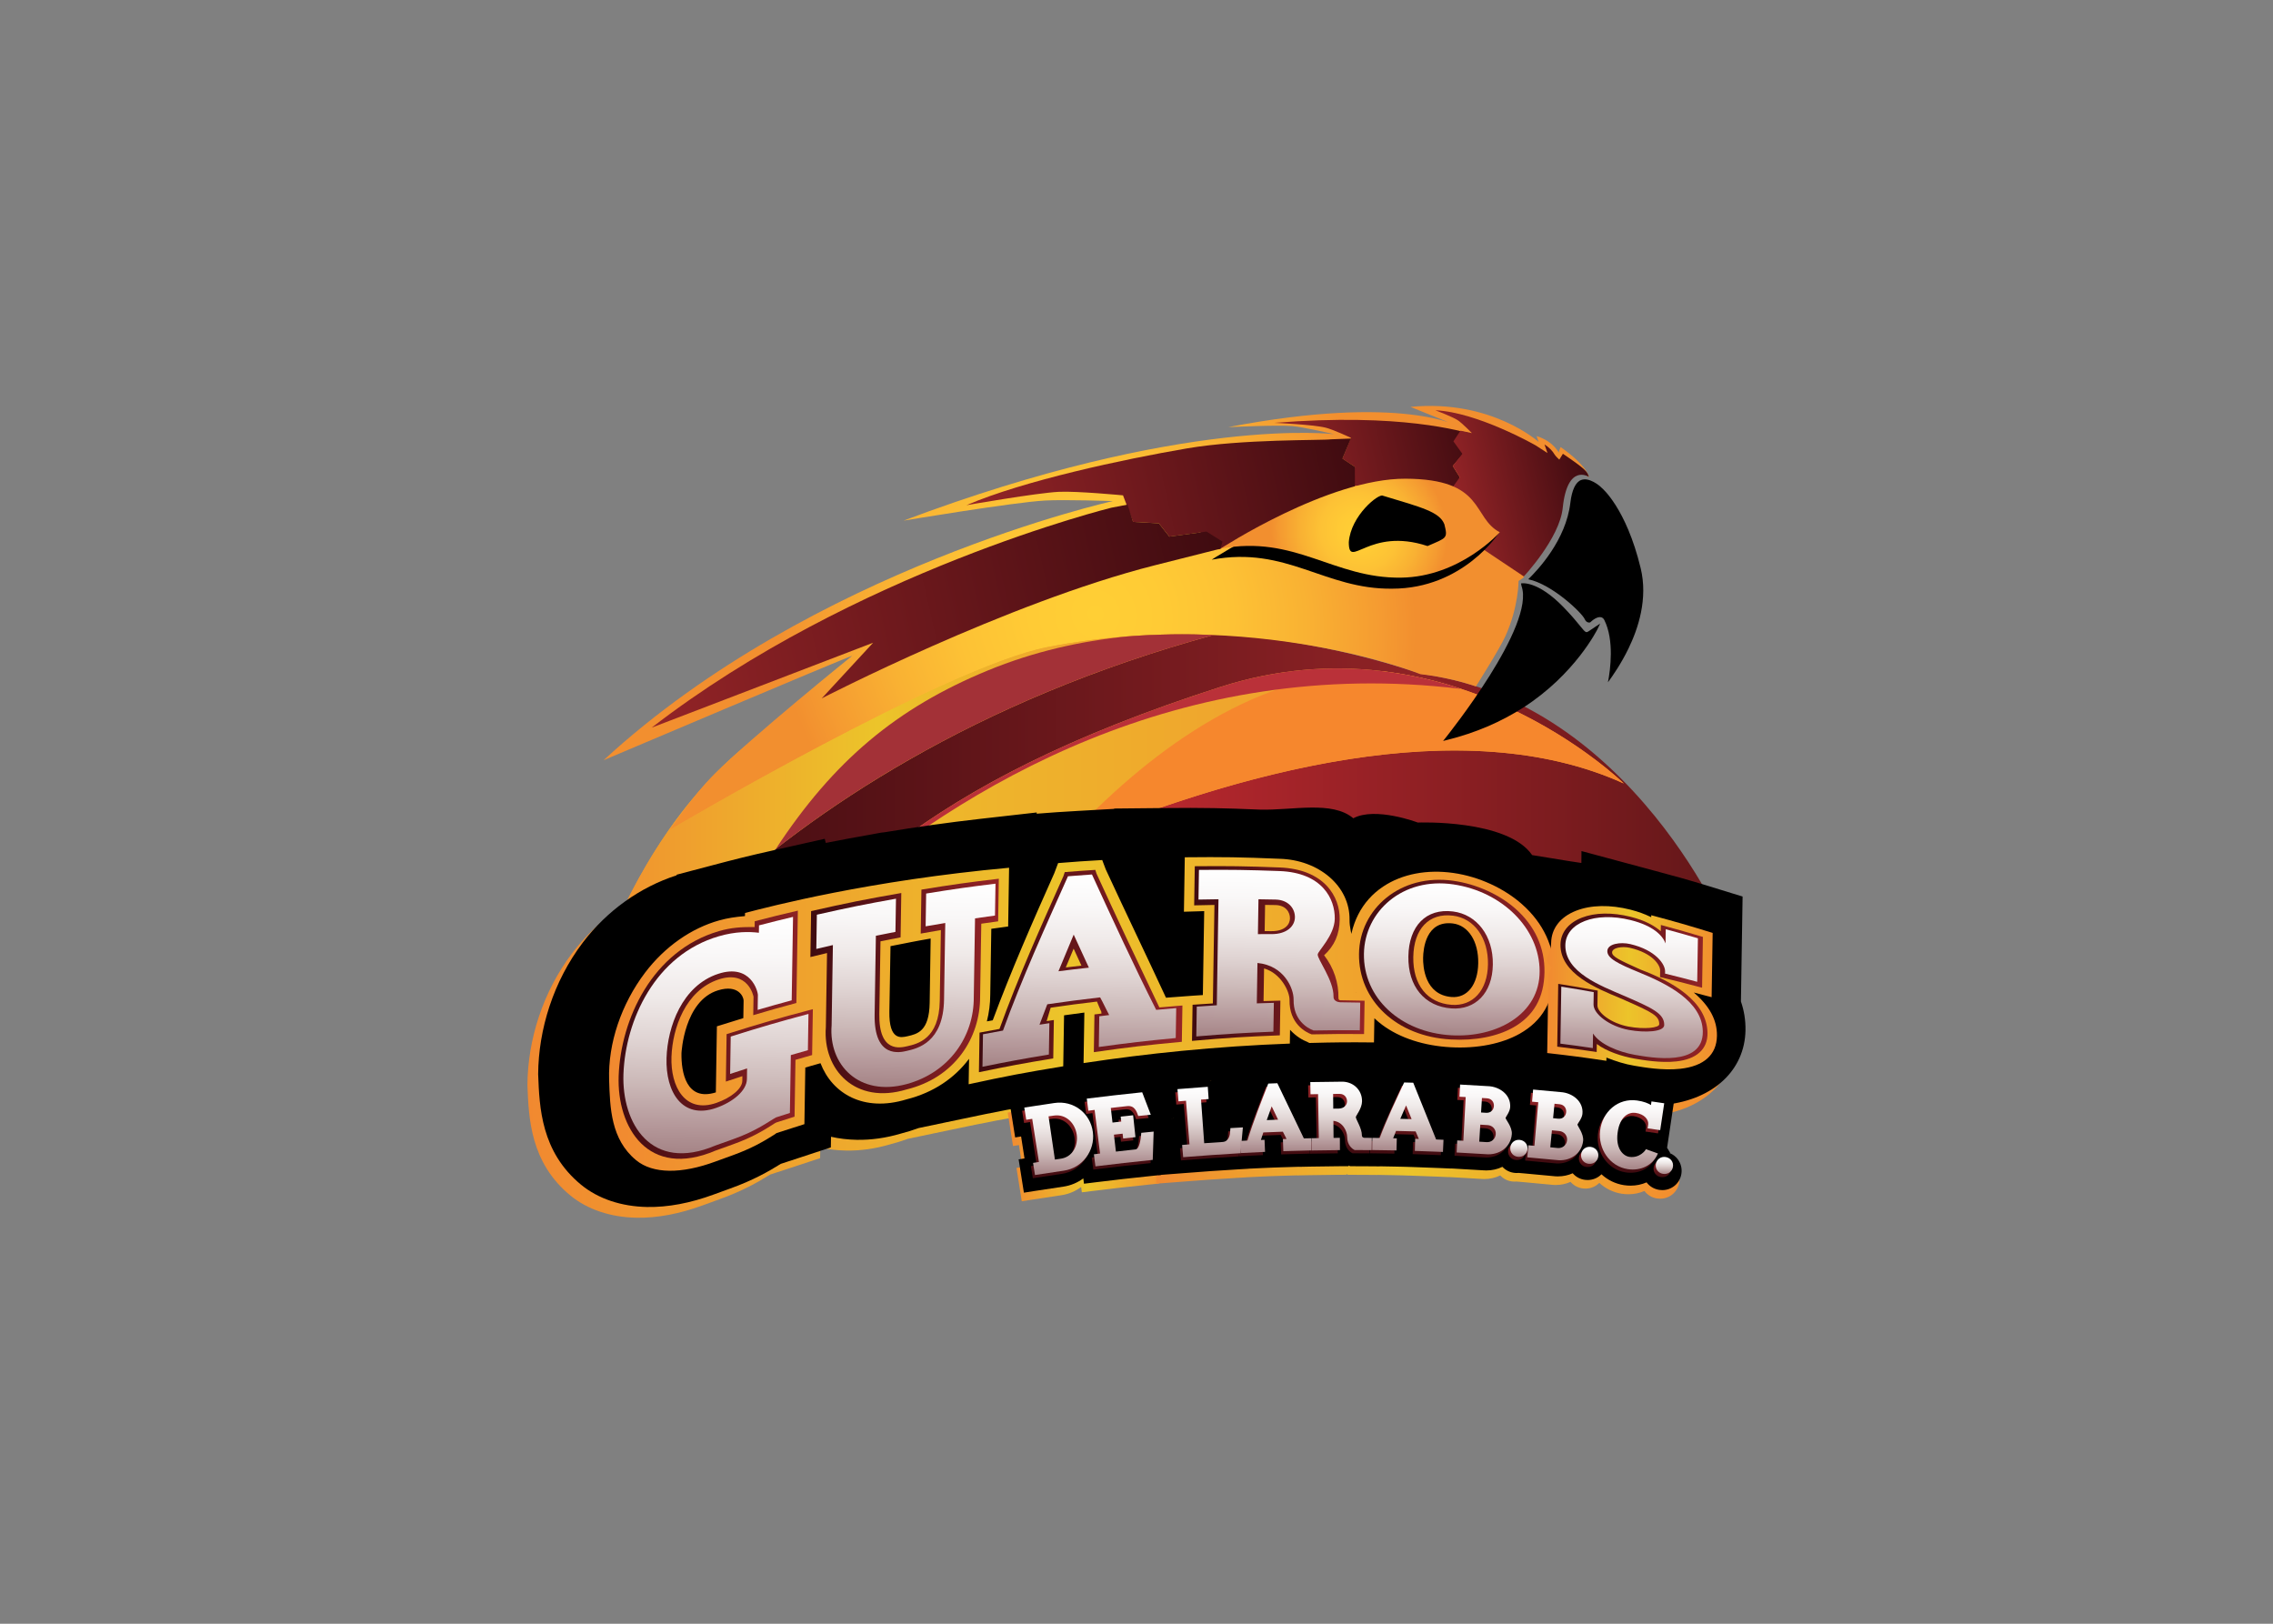 <svg clip-rule="evenodd" fill-rule="evenodd" stroke-linejoin="round" stroke-miterlimit="2" viewBox="0 0 560 400" xmlns="http://www.w3.org/2000/svg" xmlns:xlink="http://www.w3.org/1999/xlink"><rect x="0" y="0" width="560" height="400" fill="#808080" stroke="none"/><linearGradient id="a"><stop offset="0" stop-color="#f18930"/><stop offset=".48" stop-color="#ecc42a"/><stop offset=".98" stop-color="#f28f2f"/><stop offset="1" stop-color="#f28f2f"/></linearGradient><linearGradient id="b" gradientUnits="userSpaceOnUse" x1="8.769" x2="153.74" xlink:href="#a" y1="98.523" y2="98.523"/><linearGradient id="c" gradientUnits="userSpaceOnUse" x1="86.902" x2="263.498" y1="99.014" y2="99.014"><stop offset="0" stop-color="#da2e36"/><stop offset="1" stop-color="#631719"/></linearGradient><linearGradient id="d"><stop offset="0" stop-color="#3f0b10"/><stop offset="1" stop-color="#942427"/></linearGradient><linearGradient id="e" gradientUnits="userSpaceOnUse" x1="27.609" x2="205.586" xlink:href="#d" y1="101.031" y2="101.031"/><linearGradient id="f" gradientUnits="userSpaceOnUse" x1="42.994" x2="241.603" y1="97.158" y2="97.158"><stop offset="0" stop-color="#ecc42a"/><stop offset=".98" stop-color="#f28f2f"/><stop offset="1" stop-color="#f28f2f"/></linearGradient><linearGradient id="g" gradientUnits="userSpaceOnUse" x1="0" x2="266.059" xlink:href="#a" y1="134.873" y2="134.873"/><linearGradient id="h"><stop offset="0" stop-color="#ffcf35"/><stop offset=".17" stop-color="#ffcb35"/><stop offset=".36" stop-color="#fdc235"/><stop offset=".55" stop-color="#f9b233"/><stop offset=".74" stop-color="#f59c31"/><stop offset=".84" stop-color="#f28f2f"/><stop offset="1" stop-color="#f28f2f"/></linearGradient><radialGradient id="i" cx="0" cy="0" gradientTransform="matrix(83.566 -6.527 10.661 84.403 125.215 45.85)" gradientUnits="userSpaceOnUse" r="1" xlink:href="#h"/><linearGradient id="j" gradientTransform="matrix(-40.516 9.142 -9.142 -40.516 208.445 5.555)" gradientUnits="userSpaceOnUse" x1="0" x2="1" xlink:href="#d" y1="0" y2="0"/><linearGradient id="k" gradientTransform="matrix(-83.46 18.831 -18.831 -83.46 183.066 12.504)" gradientUnits="userSpaceOnUse" x1="0" x2="1" xlink:href="#d" y1="0" y2="0"/><linearGradient id="l" gradientTransform="matrix(-28.881 6.516 -6.516 -28.881 233.399 13.945)" gradientUnits="userSpaceOnUse" x1="0" x2="1" xlink:href="#d" y1="0" y2="0"/><radialGradient id="m" cx="0" cy="0" gradientTransform="matrix(22.992 -1.796 2.933 23.223 183.26 27.673)" gradientUnits="userSpaceOnUse" r="1" xlink:href="#h"/><linearGradient id="n" gradientTransform="matrix(-129.349 29.185 -29.185 -129.349 153.391 30.655)" gradientUnits="userSpaceOnUse" x1="0" x2="1" xlink:href="#d" y1="0" y2="0"/><linearGradient id="o" gradientUnits="userSpaceOnUse" x1="8.769" x2="151.192" xlink:href="#a" y1="98.924" y2="98.924"/><linearGradient id="p" gradientUnits="userSpaceOnUse" x1="17.985" x2="226.26" xlink:href="#a" y1="133.973" y2="133.973"/><linearGradient id="q" gradientTransform="matrix(42.547 .723 -.723 42.547 20.265 138.104)" gradientUnits="userSpaceOnUse" x1="0" x2="1" xlink:href="#d" y1="0" y2="0"/><linearGradient id="r" gradientTransform="matrix(41.246 .701 -.701 41.246 62.242 127.317)" gradientUnits="userSpaceOnUse" x1="0" x2="1" xlink:href="#d" y1="0" y2="0"/><linearGradient id="s" gradientTransform="matrix(44.601 .758 -.758 44.601 99.869 124.309)" gradientUnits="userSpaceOnUse" x1="0" x2="1" xlink:href="#d" y1="0" y2="0"/><linearGradient id="t" gradientTransform="matrix(37.918 .644 -.644 37.918 146.739 120.589)" gradientUnits="userSpaceOnUse" x1="0" x2="1" xlink:href="#d" y1="0" y2="0"/><linearGradient id="u" gradientTransform="matrix(40.929 .695 -.695 40.929 183.24 121.691)" gradientUnits="userSpaceOnUse" x1="0" x2="1" xlink:href="#d" y1="0" y2="0"/><linearGradient id="v" gradientTransform="matrix(37.731 .641 -.641 37.731 224.583 127.856)" gradientUnits="userSpaceOnUse" x1="0" x2="1" xlink:href="#a" y1="0" y2="0"/><linearGradient id="w" gradientTransform="matrix(33.079 .562 -.562 33.079 227.146 127.909)" gradientUnits="userSpaceOnUse" x1="0" x2="1" xlink:href="#d" y1="0" y2="0"/><linearGradient id="x"><stop offset="0" stop-color="#a58486"/><stop offset=".11" stop-color="#b49799"/><stop offset=".29" stop-color="#cbb8b7"/><stop offset=".47" stop-color="#dfd3d2"/><stop offset=".65" stop-color="#efe9e8"/><stop offset=".83" stop-color="#f9f7f7"/><stop offset="1" stop-color="#fff"/></linearGradient><linearGradient id="y" gradientTransform="matrix(.894 -52.49 52.49 .894 41.139 164.798)" gradientUnits="userSpaceOnUse" x1="0" x2="1" xlink:href="#x" y1="0" y2="0"/><linearGradient id="z" gradientTransform="matrix(.77 -45.197 45.197 .77 82.764 150.135)" gradientUnits="userSpaceOnUse" x1="0" x2="1" xlink:href="#x" y1="0" y2="0"/><linearGradient id="A" gradientTransform="matrix(.729 -42.779 42.779 .729 121.508 145.976)" gradientUnits="userSpaceOnUse" x1="0" x2="1" xlink:href="#x" y1="0" y2="0"/><linearGradient id="B" gradientTransform="matrix(.627 -36.839 36.839 .627 165.38 139.237)" gradientUnits="userSpaceOnUse" x1="0" x2="1" xlink:href="#x" y1="0" y2="0"/><linearGradient id="C" gradientTransform="matrix(.57 -33.447 33.447 .57 203.429 138.695)" gradientUnits="userSpaceOnUse" x1="0" x2="1" xlink:href="#x" y1="0" y2="0"/><linearGradient id="D" gradientTransform="matrix(.525 -30.847 30.847 .525 243.246 143.584)" gradientUnits="userSpaceOnUse" x1="0" x2="1" xlink:href="#x" y1="0" y2="0"/><linearGradient id="E" gradientUnits="userSpaceOnUse" x1="105.84" x2="142.28" xlink:href="#a" y1="163.036" y2="163.036"/><linearGradient id="F" gradientUnits="userSpaceOnUse" x1="138.163" x2="253.881" xlink:href="#a" y1="161.529" y2="161.529"/><linearGradient id="G" gradientTransform="matrix(0 -15.954 15.954 0 116.608 170.174)" gradientUnits="userSpaceOnUse" x1="0" x2="1" xlink:href="#d" y1="0" y2="0"/><linearGradient id="H" gradientTransform="matrix(0 -16.327 16.327 0 130.156 168.269)" gradientUnits="userSpaceOnUse" x1="0" x2="1" xlink:href="#d" y1="0" y2="0"/><linearGradient id="I" gradientTransform="matrix(0 -15.515 15.515 0 149.98 166.246)" gradientUnits="userSpaceOnUse" x1="0" x2="1" xlink:href="#d" y1="0" y2="0"/><linearGradient id="J" gradientTransform="matrix(0 -15.396 15.396 0 164.437 165.34)" gradientUnits="userSpaceOnUse" x1="0" x2="1" xlink:href="#d" y1="0" y2="0"/><linearGradient id="K" gradientTransform="matrix(0 -15.168 15.168 0 178.822 164.769)" gradientUnits="userSpaceOnUse" x1="0" x2="1" xlink:href="#d" y1="0" y2="0"/><linearGradient id="L" gradientTransform="matrix(0 -15.311 15.311 0 193.542 165.088)" gradientUnits="userSpaceOnUse" x1="0" x2="1" xlink:href="#d" y1="0" y2="0"/><linearGradient id="M" gradientTransform="matrix(0 -15.37 15.37 0 210.377 165.61)" gradientUnits="userSpaceOnUse" x1="0" x2="1" xlink:href="#d" y1="0" y2="0"/><linearGradient id="N" gradientTransform="matrix(0 -3.759 3.759 0 218.013 166.176)" gradientUnits="userSpaceOnUse" x1="0" x2="1" xlink:href="#d" y1="0" y2="0"/><linearGradient id="O" gradientTransform="matrix(0 -15.583 15.583 0 226.024 166.923)" gradientUnits="userSpaceOnUse" x1="0" x2="1" xlink:href="#d" y1="0" y2="0"/><linearGradient id="P" gradientTransform="matrix(0 -3.761 3.761 0 233.619 167.719)" gradientUnits="userSpaceOnUse" x1="0" x2="1" xlink:href="#d" y1="0" y2="0"/><linearGradient id="Q" gradientTransform="matrix(0 -15.286 15.286 0 242.947 168.965)" gradientUnits="userSpaceOnUse" x1="0" x2="1" xlink:href="#d" y1="0" y2="0"/><linearGradient id="R" gradientTransform="matrix(0 -3.764 3.764 0 250.076 169.945)" gradientUnits="userSpaceOnUse" x1="0" x2="1" xlink:href="#d" y1="0" y2="0"/><linearGradient id="S" gradientTransform="matrix(0 -15.954 15.954 0 117.082 169.464)" gradientUnits="userSpaceOnUse" x1="0" x2="1" xlink:href="#x" y1="0" y2="0"/><linearGradient id="T" gradientTransform="matrix(0 -16.327 16.327 0 130.63 167.559)" gradientUnits="userSpaceOnUse" x1="0" x2="1" xlink:href="#x" y1="0" y2="0"/><linearGradient id="U" gradientTransform="matrix(0 -15.515 15.515 0 150.454 165.536)" gradientUnits="userSpaceOnUse" x1="0" x2="1" xlink:href="#x" y1="0" y2="0"/><linearGradient id="V" gradientTransform="matrix(0 -15.396 15.396 0 164.91 164.63)" gradientUnits="userSpaceOnUse" x1="0" x2="1" xlink:href="#x" y1="0" y2="0"/><linearGradient id="W" gradientTransform="matrix(0 -15.167 15.167 0 179.294 164.059)" gradientUnits="userSpaceOnUse" x1="0" x2="1" xlink:href="#x" y1="0" y2="0"/><linearGradient id="X" gradientTransform="matrix(0 -15.31 15.31 0 194.015 164.378)" gradientUnits="userSpaceOnUse" x1="0" x2="1" xlink:href="#x" y1="0" y2="0"/><linearGradient id="Y" gradientTransform="matrix(0 -15.371 15.371 0 210.851 164.901)" gradientUnits="userSpaceOnUse" x1="0" x2="1" xlink:href="#x" y1="0" y2="0"/><linearGradient id="Z" gradientTransform="matrix(0 -3.761 3.761 0 218.488 165.467)" gradientUnits="userSpaceOnUse" x1="0" x2="1" xlink:href="#x" y1="0" y2="0"/><linearGradient id="aa" gradientTransform="matrix(0 -15.583 15.583 0 226.498 166.213)" gradientUnits="userSpaceOnUse" x1="0" x2="1" xlink:href="#x" y1="0" y2="0"/><linearGradient id="ab" gradientTransform="matrix(0 -3.762 3.762 0 234.091 167.01)" gradientUnits="userSpaceOnUse" x1="0" x2="1" xlink:href="#x" y1="0" y2="0"/><linearGradient id="ac" gradientTransform="matrix(0 -15.284 15.284 0 243.42 168.254)" gradientUnits="userSpaceOnUse" x1="0" x2="1" xlink:href="#x" y1="0" y2="0"/><linearGradient id="ad" gradientTransform="matrix(0 -3.763 3.763 0 250.549 169.235)" gradientUnits="userSpaceOnUse" x1="0" x2="1" xlink:href="#x" y1="0" y2="0"/><g fill-rule="nonzero" transform="matrix(1.118 0 0 1.118 129.942 100.001)"><path d="m153.74 49.793s-59.417-4.007-97.465 19.271c-38.048 23.276-47.506 78.454-47.506 78.454s37.179-69.191 144.971-97.725z" fill="url(#b)"/><path d="m263.498 114.226s-25.843-59.622-80.761-55.539c-54.916 4.084-95.835 80.855-95.835 80.855s89.375-41.651 176.596-25.316z" fill="url(#c)"/><path d="m205.586 62.339s-54.608-24.464-104.143-4.046c-34.148 14.078-50.354 37.756-73.834 93.608 0 0 67.518-102.919 177.977-89.562z" fill="url(#e)"/><path d="m241.603 83.189s-38.228-37.536-88.932-21.252c-66.168 21.247-87.783 45.953-109.677 74.539 0 0 127.54-85.547 198.609-53.287z" fill="url(#f)"/><path d="m117.515 96.945c40.409-16.963 89.094-29.641 124.088-13.756 0 0-21.119-20.736-52.782-24.697-1.986-.021-4.015.042-6.084.195-25.74 1.914-48.404 19.797-65.222 38.258z" fill="#f6872d"/><path d="m205.103 62.13c-14.509-4.68-32.507-6.592-52.432-.193-45.018 14.456-69.412 30.513-87.303 48.303 30.64-26.794 78.788-55.328 140.218-47.9 0-.001-.164-.074-.483-.21z" fill="#ba3139"/><path d="m24.042 178.875c-5.713-.104-10.835-1.81-14.622-4.938-8.788-7.254-9.139-17.044-9.416-24.191l-.004-.155c.075-9.866 3.348-20.432 9.855-29.007 5.311-7 12.629-12.209 20.653-14.793l.027-.14 7.526-1.986c5.623-1.485 8.455-2.194 14.112-3.461l10.982-2.456.226.905c3.523-.692 6.954-1.329 10.265-1.906.373-.087.756-.16 1.154-.219.502-.104 1.036-.183 1.601-.234 7.044-1.171 14.09-2.157 20.96-2.936l12.506-1.413-.006.273c3.366-.271 5.4-.407 9.023-.613l8.053-.456.001-.072 10.505-.104c4.924-.049 8.263-.045 11.52.015 2.847.051 5.86.148 10.057.327 7.178.213 15.961-2.037 20.61 1.91 4.839-2.61 14.217.938 14.217.938s19.992.162 25.197 7.172c.068-.028 7.501 1.159 10.85 1.703l.02-2.59s9.112 2.452 9.144 2.46c.368.094.725.19 1.066.289l5.967 1.604c4.162 1.114 7.171 1.921 11.94 3.391l7.389 2.277-.368 23.119c.702 2.03 1.039 4.144 1.004 6.333-.141 8.797-7.023 15.234-17.532 16.403-1.443.16-2.982.226-4.578.196-3.688-.066-6.985-.621-8.758-.92l-.239-.041c-1.019-.169-1.966-.374-2.873-.604l-3.333-.481c-5.184-.749-7.329-1.06-12.435-1.619l-9.699-1.064.013-.779c-2.838.517-5.836.751-8.941.695-.588-.011-1.181-.031-1.777-.063-2.463-.133-4.874-.454-7.192-.952l-9.117-.089c-5.448-.055-8.422-.031-13.829.11l-1.933.052-2.275.082c-7.361.266-14.615.75-22.005 1.451-5.562.527-12.078 1.21-17.047 2.003v.01l-8.926 1.391c-8.35 1.327-12.177 2.095-20.511 3.848l-9.213 1.929c-1.267.47-2.601.879-3.944 1.226-3.256.965-6.528 1.426-9.708 1.367-1.954-.035-3.855-.263-5.665-.668l-.041 2.342-6.837 2.251-4.195 1.375c-2.706 1.693-6.152 3.645-11.127 5.425-1.453.521-2.175.785-3.625 1.319-5.195 1.912-10.13 2.842-14.672 2.759z" fill="url(#g)"/><path d="m208.241 61.542c-5.82-1.889-11.422-2.426-11.422-2.426s-36.721-14.803-82.187-5.982c-22.492 4.365-83.263 40.275-83.263 40.275s4.897-7.352 9.806-12.26c8.233-8.232 30.392-26.095 30.392-26.095-2.024.631-54.787 23.01-54.787 23.01 46.037-42.39 112.23-57.101 112.23-57.101s-10.589-.365-14.951-.122c-7.015.392-31.175 4.433-31.175 4.433 61.807-23.273 94.936-19.042 94.936-19.042s-6.772-1.584-9.289-1.796c-3.273-.276-14.091.234-14.091.234 38.602-7.392 51.047-.06 51.047-.06l-10.9-4.399c17.827-1.734 28.262 7.736 28.262 7.736l-.459-1.308c3.943 1.237 4.983 3.944 4.911 3.664-.07-.28.387-1.236.387-1.236 6.077 4.263 6.227 6.661 6.227 6.661s-2.603-2.539-3.997-.382c-2.254 3.486-10.46 22.53-10.46 22.53l-1.04.693s.001 5.793-2.925 12.21c-1.291 2.832-6.48 11.033-6.48 11.033z" fill="url(#i)"/><path d="m204.864 18.085-22.941-.493.415-4.175-2.727-1.82 1.863-4.582s-3.895-1.81-5.563-2.228c-2.771-.695-11.304-1.063-11.304-1.063 28.194-2.236 40.976 1.863 44.06 2.563l-3.764 1.71 1.506 2.351-2.5 2.885 1.559 2.47z" fill="url(#j)"/><path d="m182.356 17.752-.019-4.335-2.727-1.82 1.847-4.411-4.36.167c-2.134.281-19.456-.1-31.787 2.008-14.107 2.415-35.932 7.088-48.569 12.507 0 0 15.604-2.723 20.375-2.945 4.042-.189 14.133.777 14.133.777l2.222 5.846 5.679.321 2.309 2.926 6.842-.913 4.081 3.734z" fill="url(#k)"/><path d="m233.911 15.636c-.347-1.156-.567-1.588-5.722-5.098l-.795 1.294s-.825-.749-1.011-1.087c-.523-.89-1.296-1.664-2.259-2.27l.668 1.904-2.62-1.691c-.071-.045-12.823-7.315-22.08-7.73 0 0 3.952 1.5 4.995 2.235 1.004.707 3.048 2.793 3.048 2.793l-2.519-.535-1.557 2.354 1.977 2.752-2.127 2.677 1.559 2.47-1.68 2.347 8.422 10.184-2.392 2.811 9.753 6.521s7.888-8.396 8.574-15.08c1.025-9.99 5.766-6.851 5.766-6.851z" fill="url(#l)"/><path d="m214.055 28.018s-7.869 12.247-23.489 12.247c-14.91.19-23.244-9.478-39.776-6.387 0 0 23.677-15.463 40.722-15.417 17.693.048 16.357 6.315 22.543 9.557z"/><path d="m214.279 27.837s-8.729 9.835-21.768 10c-14.909.19-23.245-9.479-39.773-6.387 0 0 23.674-15.463 40.72-15.417 17.695.048 14.632 8.563 20.821 11.804z" fill="url(#m)"/><path d="m181.004 30.011c.003 6.25 4.334-3.438 17.352.859 4.28-1.862 4.487-1.646 3.709-4.8-1.054-2.717-4.928-3.694-13.563-6.295-.9-.525-7.044 4.346-7.498 10.236z"/><path d="m128.674 22.426s-56.628 13.957-101.289 48.457l48.799-18.711-11.33 12.266s40.796-21.07 73.363-29.318l14.521-3.668.424-1.558-3.527-2.214-8.176 1.115-2.309-2.926-5.679-.321-1.222-3.807z" fill="url(#n)"/><path d="m238.115 60.888c1.098-1.485 2.918-4.138 4.503-7.394 2.174-4.465 4.335-11.009 2.706-17.742-3.212-13.279-8.528-17.651-8.583-17.694l-.02-.015-.013-.017c-.466-.493-2.742-2.374-4.502-1.705-1.22.463-2.046 2.202-2.379 5.034-.959 8.173-7.121 14.746-9.273 16.832 5.295 1.136 11.827 7.402 12.439 8.789.352.805.952.776 1.193.728.209-.2.614-.558 1.069-.823.948-.55 1.694-.443 2.055.283 2.22 4.457 1.347 10.886.805 13.724z"/><path d="m219.379 66.509c11.549-7.389 16.437-17.341 16.484-17.438l.532-1.109-1.044.688c-.308.202-.573.383-.806.542-.302.205-.536.366-.73.481-.543.323-.615.311-1.858-1.217-.701-.863-1.773-2.18-3.536-4.011-5.877-6.103-9.418-5.361-9.461-5.331l.09.521c3.187 8.691-16.33 32.967-16.528 33.257l-.739.926.904-.228c6.245-1.552 11.792-3.947 16.692-7.081z"/><path d="m114.632 53.135c-22.492 4.364-83.263 40.274-83.263 40.274s2.394-3.593 5.511-7.432c-22.028 26.061-28.111 61.54-28.111 61.54s36.593-68.099 142.423-97.039c-11.006-.469-23.418.107-36.56 2.657z" fill="url(#o)"/><path d="m26.409 176.508c-5.713-.104-10.835-1.809-14.622-4.937-8.787-7.254-9.139-17.044-9.415-24.192l-.006-.154c.076-9.866 3.348-20.433 9.855-29.007 5.311-7 12.63-12.209 20.653-14.794l.027-.139 7.526-1.986c5.623-1.485 8.456-2.194 14.113-3.461l10.982-2.456.226.905c3.523-.692 6.953-1.329 10.265-1.907.373-.086.756-.159 1.153-.218.503-.104 1.036-.184 1.602-.234 7.043-1.171 14.09-2.157 20.959-2.936l12.507-1.414-.006.274c3.366-.271 5.4-.407 9.023-.613l8.053-.456.001-.072 10.504-.104c4.924-.05 8.263-.045 11.52.015 2.848.051 5.861.148 10.058.326 7.177.214 15.96-2.037 20.609 1.91 4.839-2.61 14.217.939 14.217.939s19.732-.777 25.197 7.172c.069-.028 7.794 1.313 10.85 1.736l.02-2.623s9.112 2.451 9.144 2.46c.368.094.725.19 1.066.288l5.968 1.604c4.161 1.115 7.17 1.922 11.939 3.392l7.389 2.277-.368 23.118c.703 2.031 1.04 4.144 1.005 6.334-.141 8.796-7.023 15.234-17.533 16.403-1.443.16-2.981.225-4.578.196-3.688-.066-6.985-.622-8.757-.92l-.239-.041c-1.02-.169-1.967-.374-2.873-.604l-3.334-.481c-5.183-.75-7.329-1.06-12.434-1.619l-9.7-1.064.014-.779c-2.839.517-5.836.751-8.942.695-.588-.011-1.181-.031-1.777-.063-2.463-.134-4.874-.454-7.192-.952l-9.117-.09c-5.448-.054-8.422-.03-13.829.111l-1.933.052-2.275.082c-7.361.266-14.615.75-22.005 1.451-5.563.526-12.077 1.21-17.047 2.003v.01l-8.925 1.391c-8.35 1.326-12.177 2.095-20.511 3.847l-9.213 1.93c-1.267.47-2.601.879-3.944 1.226-3.256.965-6.529 1.426-9.708 1.367-1.954-.035-3.856-.263-5.666-.668l-.041 2.341-6.837 2.251-4.195 1.376c-2.706 1.692-6.152 3.645-11.127 5.425-1.453.521-2.174.785-3.624 1.319-5.196 1.912-10.131 2.841-14.672 2.758z"/><path d="m219.173 109.788c-3.922-3.476-9.416-6.06-15.087-6.877-5.822-.839-11.33.21-15.496 2.982-4.804 3.195-7.407 8.396-7.507 14.734-.051 3.136.482 6.005 1.567 8.542-.538-.012 1.112-.024.435-.038-.196-3.091-.453-5.403-2.012-7.771 1.939-2.195.055-4.948.098-8.117.103-7.499-6.822-13.235-15.411-13.462-8.347-.354-12.529-.421-20.899-.332-.075 4.799-.115 7.199-.191 11.998 1.787-.063 2.682-.09 4.468-.133-.117 7.397-.176 11.098-.294 18.494-.895.056-1.565.099-2.236.144-2.355.158-3.533.248-5.889.441-4.374-9.441-8.915-18.825-13.271-28.272-.312-.824-.466-1.236-.781-2.063-3.887.221-5.834.355-9.72.672-.338.893-.505 1.338-.843 2.234-4.783 10.711-9.505 21.471-13.564 32.41-.479.086-.9.162-1.292.233.484-1.907.737-3.879.744-5.875.093-5.807.139-8.712.232-14.52 1.488-.213 2.229-.314 3.715-.513.083-5.177.126-7.765.205-12.943-30.849 2.813-52.686 8.527-58.19 9.967-.004.274-.009.413-.015.688-2.178.189-3.777.422-5.665.945-6.144 1.704-12.007 5.796-16.331 11.493-5.263 6.938-8.19 15.611-7.942 23.606.197 6.229.387 13.153 5.949 17.743 3.712 3.065 10.046 3.035 17.439.31 1.494-.551 2.24-.82 3.736-1.355 4.313-1.545 7.078-3.193 9.21-4.54.399-.25.536-.386.55-.391 2.458-.807 3.686-1.198 6.152-1.967.079-4.989.12-7.484.198-12.475 1.356-.393 2.087-.602 3.351-.954 2.558 6.673 9.496 10.858 18.95 7.968 6.004-1.502 10.653-4.751 13.784-8.938-.026 1.665-.054 3.406-.089 5.607 8.322-1.806 12.497-2.597 20.845-3.959.071-4.493.107-6.739.179-11.231 1.788-.254 2.683-.376 4.474-.608-.072 4.453-.108 6.681-.177 11.135 7.173-1.089 14.388-1.989 21.628-2.694 7.919-.772 15.868-1.307 23.832-1.604.019-1.213.029-1.822.047-3.035 1.463 1.585 2.892 2.307 3.755 2.643.199.103.3.153.497.256 5.707-.15 8.559-.176 14.242-.117.034-2.127.061-3.738.086-5.334.522.499 1.08.973 1.674 1.418 3.958 2.974 9.351 4.665 15.162 4.978 5.842.313 11.234-.75 15.203-2.991 4.94-2.791 7.483-7.136 7.58-13.229.092-5.829-2.348-11.109-7.085-15.303zm-171.597 25.105c-2.332.704-3.497 1.063-5.822 1.803-.094 5.823-.139 8.735-.232 14.558-6.542 2.059-7.643-4.461-7.576-8.631.003-.114.578-11.584 8.08-13.863 4.515-1.372 5.625 1.505 5.613 2.273-.026 1.543-.039 2.315-.063 3.86zm41.066-3.359c-.102 6.285-2.742 6.857-4.894 7.347-1.44.327-4.088.95-3.986-5.438.094-5.764.156-8.647.248-14.411 1.21-.242 2.028-.4 2.975-.582.236-.045.436-.088.653-.13.248-.048.53-.098.767-.151v-.002c1.419-.284 2.629-.489 4.453-.812m120.667 5.438c-.075 4.753-2.431 7.721-5.873 7.446-5.934-.475-6.305-6.717-6.274-8.636.031-1.941.604-8.272 6.532-7.573 3.438.407 5.692 3.954 5.615 8.763z" fill="url(#p)"/><path d="m41.426 164.092c-14.791 6.297-21.744-5.067-21.32-16.48.462-12.439 7.381-27.631 22.152-31.906 2.629-.762 4.912-.919 7.815-.887.008-.509.011-.763.02-1.272 3.792-.983 5.693-1.452 9.502-2.342-.109 6.784-.221 13.567-.326 20.352-3.81 1.026-5.713 1.563-9.507 2.684.025-1.625.04-2.435.065-4.061.002-.046-1.152-5.996-7.742-3.795-7.258 2.423-10.112 10.718-10.341 17.007-.237 6.538 2.937 12.588 9.896 10.179 3.27-1.135 5.688-3.149 5.714-4.846.008-.419.011-.629.016-1.048-1.458.472-2.185.711-3.641 1.196.067-4.181.1-6.271.166-10.452 7.568-2.391 11.37-3.49 19.004-5.499-.066 4.043-.098 6.065-.162 10.109-1.468.413-2.203.623-3.669 1.05-.081 5.009-.121 7.515-.2 12.523-1.581.496-2.37.746-3.948 1.259-.31.101-.694.386-1.133.661-1.715 1.08-4.313 2.699-8.626 4.226-1.494.53-2.242.798-3.735 1.342z" fill="url(#q)"/><path d="m83.57 150.603c-11.337 3.449-18.528-4.352-17.807-13.726.105-6.53.156-9.796.26-16.326-1.47.346-2.204.522-3.67.883.064-4.05.096-6.074.16-10.124 7.92-1.798 11.899-2.595 19.876-3.986-.064 3.907-.093 5.859-.156 9.767-1.772.342-2.659.519-4.431.879-.102 6.393-.152 9.59-.256 15.985-.137 8.634 4.629 7.48 6.166 7.125 2.246-.521 7.018-1.563 7.153-9.99.1-6.241.149-9.361.248-15.604-1.777.302-2.667.458-4.444.779.063-3.875.094-5.814.155-9.689 6.806-1.108 10.22-1.59 17.056-2.402-.06 3.755-.09 5.634-.149 9.389-1.487.202-2.229.306-3.716.524-.102 6.414-.153 9.62-.256 16.034.037 9.176-5.623 17.905-16.189 20.482z" fill="url(#r)"/><path d="m124.82 142.39c.052-3.325.08-4.987.133-8.313.621-.078.931-.115 1.551-.19-.05-.683-.111-.562-.169-.679-.265-.534-.533-1.308-.823-1.964-4.082.486-6.125.756-10.205 1.349-.354 1.179-.533 1.768-.887 2.952.636-.099.952-.144 1.588-.239-.054 3.384-.079 5.076-.133 8.46-6.559 1.08-9.839 1.688-16.381 3.044.056-3.49.083-5.235.139-8.727 1.756-.334 2.635-.496 4.394-.812 4.117-11.386 9.102-22.543 14.086-33.656.12-.358.177-.537.295-.896 2.694-.22 4.042-.317 6.735-.491.109.335.163.503.27.837 4.528 9.854 9.155 19.673 13.846 29.471 2.034-.183 3.051-.27 5.082-.426-.051 3.2-.078 4.8-.128 8-7.755.722-11.636 1.177-19.393 2.28zm-2.734-19.07c-.689-1.493-1.032-2.241-1.721-3.74-.69 1.65-1.037 2.479-1.726 4.144 1.38-.168 2.068-.249 3.447-.404z" fill="url(#s)"/><path d="m172.994 138.472c-.087-.004-.132-.01-.219-.014-1.198-.445-4.919-2.269-4.833-7.583.03-1.856-1.911-5.874-5.61-6.932-.047 2.877-.069 4.315-.114 7.192 1.487-.047 2.227-.065 3.713-.1-.048 3.06-.069 4.589-.119 7.648-7.733.3-11.608.544-19.361 1.223.051-3.186.077-4.777.126-7.962 1.789-.128 2.684-.187 4.472-.294.115-7.233.231-14.466.347-21.697-1.787.025-2.681.043-4.467.091.055-3.45.083-5.173.137-8.621 7.475-.068 11.209-.015 18.665.271 9.934.381 13.347 6.497 13.268 11.453-.052 3.302-1.146 5.795-3.438 7.898 2.156 2.782 3.217 6.057 3.165 9.401-.002.085-.007.508.427.513 2.134.024 3.199.045 5.331.097-.048 2.938-.071 4.406-.118 7.344-4.544-.037-6.819-.021-11.372.072zm-9.014-22.744c2.964.013 4.036-1.491 4.058-2.794.021-1.432-.959-2.915-3.205-2.959-.912-.016-1.364-.021-2.277-.034-.037 2.313-.055 3.468-.094 5.781.609.001.912.002 1.518.006z" fill="url(#t)"/><path d="m203.502 139.595c-11.907-.637-20.387-8.557-20.248-18.878.133-9.88 9.119-17.768 20.804-16.087 5.119.735 10.118 3.022 13.661 6.144 4.281 3.771 6.492 8.599 6.406 13.985-.09 5.631-2.381 9.638-6.839 12.166-3.573 2.029-8.464 2.977-13.784 2.67zm.434-27.282c-5.271-.644-8.62 2.912-8.72 9.121-.098 6.15 3.131 10.124 8.407 10.523 4.732.358 7.958-3.174 8.051-8.912.093-5.794-3.008-10.157-7.738-10.732z" fill="url(#u)"/><path d="m224.724 142.584c.112-6.959.168-10.439.279-17.398.277-.61.417-.915.693-1.523-2.201-1.972-.149-2.229-.101-5.362.05-3.129 1.983-5.698 5.484-7.071 3.287-1.287 7.513-1.376 12.035-.227 1.721.437 3.105.957 4.533 1.648.003-.174.003-.262.006-.436 5.44 1.456 8.15 2.236 13.534 3.9-.092 5.666-.136 8.499-.228 14.165-1.57-.423-2.358-.631-3.938-1.035 3.453 2.94 5.166 6.061 5.112 9.541-.068 4.238-2.917 6.693-8.066 7.266-3.873.43-8.136-.334-10.128-.669-2.124-.353-4.006-.955-6.162-1.796-.004.285-.006.427-.01.71-5.193-.778-7.805-1.121-13.043-1.713z" fill="url(#v)"/><path d="m243.94 143.802c-2.776-.477-6.136-1.59-8.284-3.21-.011.706-.016 1.058-.027 1.762-3.469-.513-5.208-.747-8.695-1.176.089-5.536.133-8.303.221-13.838 3.485.552 5.224.85 8.689 1.482-.021 1.299-.031 1.946-.05 3.245-.026 1.609 3.021 3.979 6.838 4.688 3.46.642 6.771.289 6.784-.511.029-1.813-1.449-2.595-7.271-5.161-.426-.19-.638-.287-1.065-.476-.164-.069-.245-.103-.409-.17-4.887-2.039-13.119-5.313-13.016-11.77.042-2.61 1.719-4.748 4.702-5.911 2.902-1.132 6.711-1.202 10.742-.194 3.288.821 5.24 1.993 6.656 3.178.01-.551.014-.825.022-1.377 3.718 1.003 5.569 1.528 9.26 2.629-.071 4.479-.105 6.718-.178 11.197-3.692-.985-5.547-1.454-9.266-2.342.009-.588.015-.884.024-1.472.017-1.094-1.556-3.792-6.63-4.968-1.772-.411-3.947-.019-3.962.994-.015.929 1.537 1.668 6.284 3.801.021.008.03.011.051.019 6.849 2.586 14.593 6.914 14.693 13.951.054 3.585-2.451 5.77-6.862 6.257-3.475.385-7.391-.309-9.251-.627z" fill="url(#w)"/><path d="m44.801 138.953c6.826-2.148 10.254-3.146 17.134-4.987-.05 3.196-.078 4.796-.128 7.993-1.507.424-2.258.641-3.762 1.08-.082 5.102-.123 7.653-.204 12.754-1.202.378-1.805.567-3.004.955-1.567.814-4.191 2.955-9.655 4.877-1.496.526-2.243.793-3.737 1.334-14.168 6.007-20.688-4.877-20.282-15.772.441-11.819 6.963-26.251 21.019-30.334 3.691-1.072 6.707-1.029 8.825-.772.011-.651.017-.977.027-1.629 2.994-.774 4.494-1.148 7.499-1.865-.119 7.354-.177 11.028-.294 18.383-3.006.813-4.506 1.236-7.502 2.109.022-1.306.032-1.957.051-3.261.014-.815-1.592-7.032-8.738-4.687-7.966 2.613-11.175 11.654-11.392 18.555-.235 7.491 3.46 13.595 10.921 10.995 3.731-1.301 6.753-3.792 6.795-6.374.014-.931.02-1.396.034-2.328-1.497.477-2.243.718-3.738 1.21.05-3.297.079-4.943.131-8.236z" fill="url(#y)"/><path d="m87.867 107.442c6.098-.987 9.159-1.423 15.281-2.174-.046 2.809-.068 4.214-.112 7.021-1.761.238-2.639.363-4.398.622-.109 6.952-.165 10.428-.277 17.38.054 8.522-5.317 16.577-14.833 19.146-10.435 2.815-17.201-4.218-16.495-12.976.111-7.068.169-10.601.282-17.668-1.462.334-2.195.507-3.654.855.049-3.018.073-4.528.121-7.545 6.951-1.567 10.439-2.273 17.435-3.527-.047 2.924-.072 4.386-.118 7.311-1.725.333-2.587.504-4.31.855-.112 6.948-.167 10.421-.277 17.369-.156 9.766 5.616 8.348 7.134 7.993 2.222-.517 8.013-1.786 8.163-11.282.109-6.756.164-10.134.271-16.892-.76.126-4.328.733-4.328.733.046-2.887.069-4.331.115-7.221z" fill="url(#z)"/><path d="m124.407 103.242c4.586 9.985 9.174 19.982 14.151 29.828 1.768-.162 2.649-.24 4.416-.384-.044 2.64-.064 3.957-.106 6.596-6.78.642-10.172 1.037-16.953 1.969.044-2.707.065-4.063.108-6.769.872-.107 1.305-.162 2.176-.265-.683-1.275-1.251-2.564-1.993-3.896-4.66.54-6.991.845-11.645 1.521-.687 1.793-1.031 2.691-1.717 4.497.87-.138 1.306-.204 2.177-.336-.045 2.765-.066 4.147-.11 6.912-5.859.97-8.788 1.509-14.634 2.696.046-2.867.067-4.299.113-7.166 1.761-.333 2.645-.497 4.407-.811 4.184-11.497 9.294-22.767 14.321-33.998 2.163-.178 3.244-.259 5.406-.405-.045.005-.069.008-.117.011zm-.679 20.532c-1.339-2.896-2.01-4.353-3.349-7.279-1.342 3.203-2.011 4.816-3.358 8.068 2.682-.337 4.024-.496 6.707-.789z" fill="url(#A)"/><path d="m183.527 131.467c-.039 2.439-.06 3.66-.097 6.1-4.068-.031-6.106-.022-10.187.052-1.512-.566-4.474-2.392-4.402-6.79.04-2.499-2.104-7.531-7.965-8.089-.059 3.561-.087 5.341-.144 8.901 1.503-.055 2.253-.079 3.756-.119-.041 2.543-.061 3.814-.103 6.356-6.785.276-10.185.485-16.986 1.052.042-2.634.063-3.95.105-6.584 1.766-.124 2.647-.182 4.413-.285.121-7.789.247-15.575.37-23.362-1.764.018-2.645.03-4.407.07.042-2.614.063-3.922.104-6.536 7.1-.058 10.649-.006 17.731.252 9.438.347 12.27 6.144 12.197 10.507-.057 3.679-3.679 7.082-3.758 7.857-.108 1.063 3.544 5.68 3.485 9.31-.02 1.226 1.502 1.238 1.502 1.238 1.757.017 2.634.032 4.386.07zm-19.558-15.086c3.462.011 5.132-1.801 5.163-3.7.03-1.898-1.406-3.854-4.279-3.914-1.503-.033-2.251-.044-3.754-.063-.048 3.07-.072 4.606-.122 7.678 1.198-.004 1.796-.006 2.992-.001z" fill="url(#B)"/><path d="m223.059 124.532c.041 9.505-9.435 14.738-19.542 14.139-11.149-.661-19.336-8.231-19.178-17.971.153-9.343 8.561-16.923 19.707-15.275 10.731 1.585 18.971 9.671 19.013 19.107zm-10.312-1.418c.102-6.428-3.578-11.077-8.793-11.725-5.913-.735-9.713 3.186-9.82 9.899-.104 6.619 3.561 11.025 9.479 11.464 5.218.386 9.033-3.303 9.134-9.638z" fill="url(#C)"/><path d="m259.015 137.864c.096 7.833-11.389 5.742-14.964 5.12-3.571-.622-7.77-2.33-9.221-4.702-.02 1.285-.029 1.93-.05 3.213-2.854-.42-4.283-.616-7.149-.98.082-5.023.122-7.534.201-12.559 2.865.455 4.294.696 7.144 1.206-.017 1.08-.023 1.619-.041 2.697-.034 2.142 3.529 4.854 7.785 5.636 3.577.658 7.768.443 7.793-1.075.04-2.591-2.736-3.8-9.096-6.551-4.853-2.101-12.79-5.058-12.693-11.064.079-4.875 6.557-7.456 14.381-5.516 4.99 1.238 7.046 3.396 7.696 5.135.021-1.249.03-1.873.05-3.122 2.842.77 4.258 1.168 7.085 1.997-.061 3.837-.091 5.756-.153 9.593-2.827-.754-4.244-1.115-7.088-1.812.002-.197.006-.295.009-.493.023-1.519-2.013-4.684-7.684-6.011-2.152-.504-5.018-.072-5.043 1.544-.024 1.572 2.231 2.74 7.051 4.71 6.119 2.501 13.905 6.368 13.987 13.034z" fill="url(#D)"/><path d="m139.504 160.354-.129.013 2.904-1.781c-.754-1.985-1.372-3.603-1.515-6.074l-.651-1.687-5.831 1.129c-4.023.418-8.148.89-12.259 1.401l-2.356.293-.031-.38c-1.083-.408-2.075.952-3.309.952-.508 0-1.024.039-1.514.113-2.221.319-4.454.656-6.636 1.003l-2.337.37 1.167 7.368 1.31-.208.75 4.83-1.295.204 1.164 7.348 2.337-.37c2.563-.406 3.81-.595 6.359-.961 1.64-.238 3.133-.884 4.393-1.818l.15 1.177 2.341-.292c4.16-.519 8.392-.998 12.579-1.427l2.063-.211.062-2.072c.074-2.49.113-3.735.195-6.225l.057-1.714.263-.025-.24-.633z" fill="url(#E)"/><path d="m253.076 167.939c-.461-.63-1.082-1.108-1.8-1.408l.048-.115-.651-1.068 1.585-10.606-2.341-.35c-1.129-.168-1.693-.25-2.822-.412l-2.343-.336-.038.267c-.254-.052-.513-.097-.775-.134-.461-.064-.925-.097-1.381-.097-3.888 0-8.66-.105-9.791-1.441-1.293-1.527-3.682-.185-5.817-.33-2.422-.239-3.622-.35-6.073-.561l-2.357-.202s-.902.974-1.962-.193c-1.345-1.48-3.632-.289-5.77-.358-2.478-.159-3.681-.229-6.085-.351l-2.363-.12-.377 7.407-.182 4.903s1.496-12.339 1.481-12.34c-.652-1.604-3.315 1.663-3.945.086-.826-2.068-4.46-.429-4.46-.429l-.485.082c-.822-.023-1.235-.034-2.059-.055l-1.548-.037s-10.323-.14-12.208-.14c-.107 0-.217.003-.326.007-2.242.013-4.5.043-6.712.089l-2.364.05.15 7.414 1.652-.034.063 3.699c1.194-.611.872-2.575.337-3.699-.96-2.013-.631-6.705-1.63-8.748l-3.432.171-2.023 1.396c-.823.029-1.234.046-2.058.078l-1.546.063-1.147-1.536c-.874 2.229-9.007.172-9.007.172l1.184 9.272-.515-7.421-2.36.164c-2.227.154-4.488.328-6.723.516l-2.357.198.621 7.412 1.648-.138-3.849 1.575.258 3.773.171 7.291 5.155-.395c4.149-.336 8.387-.631 12.594-.878l2.037-.12.002-.012c1.046-.054 1.966-.097 3.326-.155l2.006-.087 2-.069c1.58-.054 2.646-.087 3.847-.117v.018l2.366-.049c2.502-.051 3.718-.067 6.194-.084l2.366-.015-.002-.154.354.165h.518c1.471 0 2.15.002 3.677.016l2.314.019v-.018c.946.014 1.865.03 3.129.057l2.048.043 1.998.061c2.473.074 3.69.12 6.176.229l2.368.104.002-.015.634.031c2.591.132 3.848.205 6.368.369.255.023.514.035.768.035 1.296 0 2.499-.285 3.546-.797.696.753 1.67 1.256 2.794 1.348.125.01.248.015.368.015.136 0 .27-.006.401-.019l1.245.106c2.548.219 3.802.336 6.355.592.352.045.708.067 1.06.067 1.18 0 2.287-.247 3.271-.689.67.782 1.629 1.324 2.757 1.455.174.021.351.03.524.03 1.205 0 2.283-.477 3.055-1.262 1.347 1.244 3.051 2.105 4.979 2.398.476.071.959.108 1.434.108 1.264 0 2.459-.255 3.53-.723.642.857 1.614 1.472 2.779 1.65.229.035.461.054.689.054 2.107 0 3.873-1.502 4.201-3.57.18-1.132-.086-2.257-.749-3.168z" fill="url(#F)"/><path d="m139.977 158.461-.128.012 2.904-1.781c-.754-1.985-1.373-3.602-1.515-6.073l-.652-1.688-5.831 1.13c-4.023.417-8.148.888-12.259 1.4l-2.356.294-.03-.381c-1.083-.408-2.076.952-3.309.952-.509 0-1.025.039-1.515.114-2.221.319-4.454.655-6.636 1.002l-2.337.37 1.167 7.368 1.31-.208c.25 1.61.5 3.221.75 4.83l-1.295.205 1.164 7.347 2.338-.37c2.563-.406 3.81-.594 6.359-.96 1.64-.239 3.133-.884 4.393-1.818l.15 1.176 2.341-.292c4.16-.518 8.392-.997 12.578-1.426l2.063-.211.062-2.073c.073-2.49.112-3.734.195-6.225l.057-1.714.263-.025-.241-.633z"/><path d="m253.548 166.047c-.46-.631-1.082-1.109-1.799-1.408l.048-.115-.651-1.068 1.584-10.606-2.341-.35c-1.128-.169-1.692-.251-2.821-.413l-2.344-.335-.038.266c-.253-.052-.512-.096-.775-.133-.459-.064-.924-.099-1.38-.099-3.888 0-8.66-.104-9.791-1.44-1.293-1.526-3.683-.184-5.817-.329-2.422-.239-3.622-.351-6.073-.561l-2.357-.202s-.902.973-1.963-.194c-1.344-1.48-3.631-.288-5.769-.358-2.479-.159-3.681-.228-6.085-.351l-2.363-.119-.377 7.407-.182 4.903s1.495-12.34 1.481-12.34c-.652-1.604-3.316 1.662-3.945.086-.826-2.069-4.46-.43-4.46-.43l-.485.083c-.823-.024-1.236-.035-2.06-.055l-1.547-.038s-10.323-.14-12.208-.14c-.108 0-.217.003-.326.008-2.243.013-4.5.043-6.712.089l-2.365.049.152 7.414 1.651-.034.063 3.699c1.194-.611.871-2.575.336-3.699-.958-2.013-.63-6.705-1.629-8.748l-3.432.172-2.024 1.395c-.822.03-1.233.046-2.057.079l-1.546.063-1.148-1.536c-.873 2.229-9.006.172-9.006.172l1.184 9.271-.515-7.421-2.361.165c-2.226.154-4.487.328-6.723.516l-2.357.198.622 7.412 1.647-.139-3.848 1.575.257 3.774.172 7.29 5.155-.395c4.149-.335 8.386-.631 12.594-.878l2.037-.119.001-.012c1.047-.055 1.966-.097 3.327-.156l2.006-.087 2-.068c1.579-.055 2.646-.088 3.847-.117v.017l2.366-.049c2.502-.051 3.718-.066 6.193-.083l2.366-.015-.001-.155.353.165h.519c1.471 0 2.15.002 3.677.017l2.313.019v-.018c.946.013 1.866.029 3.13.057l2.048.042 1.998.061c2.473.075 3.689.12 6.176.229l2.367.104.003-.016.634.032c2.591.131 3.848.204 6.367.369.256.022.514.034.77.034 1.295 0 2.498-.285 3.545-.797.695.753 1.669 1.257 2.794 1.348.124.01.247.016.368.016.136 0 .269-.008.401-.02l1.244.107c2.549.218 3.803.335 6.356.592.352.044.707.066 1.06.066 1.179 0 2.287-.246 3.271-.689.67.783 1.63 1.324 2.756 1.455.175.021.351.031.525.031 1.204 0 2.283-.477 3.055-1.263 1.347 1.245 3.051 2.105 4.979 2.398.477.072.959.108 1.435.108 1.264 0 2.458-.255 3.53-.723.641.858 1.613 1.472 2.779 1.651.229.034.461.053.689.053 2.106 0 3.873-1.501 4.201-3.57.18-1.131-.088-2.257-.751-3.166z"/><path d="m124.138 160.764c.5 4.048-2.31 7.854-6.373 8.445-2.557.367-3.835.561-6.388.965-.169-1.068-.254-1.604-.423-2.672.515-.081.773-.122 1.289-.202-.492-3.169-.984-6.338-1.478-9.507-.526.082-.79.123-1.316.207-.171-1.078-.256-1.616-.427-2.694 2.199-.348 4.399-.68 6.603-.996 4.22-.643 7.991 2.227 8.513 6.454zm-8.371 6.003c.447-.065.671-.1 1.118-.164 2.757-.302 4.042-2.861 3.683-5.372-.357-2.491-2.386-4.568-5.061-4.149-.457.066-.686.1-1.142.168.467 3.171.934 6.344 1.402 9.517z" fill="url(#G)"/><path d="m137.523 160.604c-.083 2.493-.121 3.74-.195 6.233-4.216.431-8.425.908-12.63 1.432-.136-1.065-.205-1.598-.34-2.663.543-.068.814-.104 1.358-.171-.4-3.204-.799-6.406-1.199-9.61-.555.068-.832.104-1.386.175-.136-1.064-.205-1.598-.34-2.663 4.066-.506 8.135-.973 12.211-1.395.764 1.978 1.144 2.967 1.895 4.947-1.105.108-1.658.164-2.764.279-.374-1.041-.802-2.359-2.455-2.18-1.437.156-2.156.238-3.592.406.15 1.288.226 1.932.375 3.22.77-.09 1.155-.134 1.926-.221-.049-.436-.074-.652-.123-1.088 1.097-.124 1.646-.184 2.743-.301.205 1.931.308 2.896.513 4.826-1.085.115-1.628.175-2.713.297-.048-.427-.072-.64-.12-1.066-.766.086-1.148.13-1.914.22.175 1.492.262 2.238.436 3.731 1.734-.202 2.601-.299 4.336-.484.799-.086 1.142-2.021 1.259-3.652 1.086-.112 1.63-.167 2.719-.272z" fill="url(#H)"/><path d="m154.444 159.835c1.099-.065 1.647-.097 2.746-.155-.21 2.273-.313 3.41-.516 5.685-4.219.247-8.433.54-12.645.882-.091-1.079-.137-1.618-.227-2.697.648-.054.973-.081 1.621-.133-.257-3.204-.515-6.407-.771-9.612-.662.054-.993.081-1.656.137-.09-1.079-.136-1.617-.226-2.695 2.228-.187 4.457-.358 6.688-.514.075 1.08.112 1.62.188 2.699-.672.047-1.008.071-1.68.12.234 3.205.469 6.411.702 9.617 1.627-.119 2.44-.176 4.068-.28 1.537-.098 1.62-1.972 1.62-1.972.035-.433.053-.649.088-1.082z" fill="url(#I)"/><path d="m164.786 149.945c1.976 4.038 3.867 8.117 5.841 12.155.649-.016.975-.022 1.625-.036.021 1.073.033 1.609.056 2.684-2.481.051-3.723.085-6.204.17-.036-1.064-.055-1.596-.092-2.661.32-.011.481-.016.802-.026-.277-.528-.512-1.058-.813-1.605-1.723.06-2.583.093-4.306.168-.215.663-.321.994-.534 1.657.32-.015.48-.021.801-.035.047 1.064.069 1.596.115 2.66-2.144.093-3.216.146-5.36.265-.059-1.071-.089-1.607-.148-2.68.65-.036.975-.054 1.624-.087 1.302-4.254 2.974-8.41 4.591-12.552.819-.032 1.229-.049 2.048-.078-.02 0-.029 0-.046.001zm.158 8.031c-.559-1.174-.84-1.761-1.407-2.933-.438 1.212-.654 1.817-1.086 3.03.998-.042 1.496-.061 2.493-.097z" fill="url(#J)"/><path d="m185.602 161.987c-.01 1.082-.015 1.624-.023 2.706-1.5-.014-2.25-.018-3.749-.019-.561-.259-1.662-1.072-1.668-2.962-.004-1.073-.839-3.224-3.027-3.48.015 1.503.021 2.255.036 3.758.556-.005.833-.008 1.388-.012.007 1.082.011 1.623.018 2.705-2.49.017-3.735.034-6.227.085-.022-1.082-.032-1.623-.055-2.705.649-.014.976-.02 1.626-.03-.056-3.229-.109-6.456-.164-9.684-.665.011-.996.017-1.66.03-.022-1.073-.033-1.609-.055-2.684 2.241-.046 4.482-.075 6.725-.089 2.593-.133 4.702 1.713 4.681 4.313-.013 1.604-1.347 3.135-1.372 3.475-.034.465 1.348 2.453 1.341 4.042-.002.537.562.539.562.539.647.004.973.006 1.623.012zm-7.372-6.448c1.297-.01 1.91-.806 1.907-1.621-.002-.816-.559-1.631-1.643-1.624-.567.004-.851.006-1.417.011.012 1.298.019 1.946.03 3.243.45-.004.674-.006 1.123-.009z" fill="url(#K)"/><path d="m194.73 149.831c1.711 4.157 3.334 8.35 5.044 12.508.65.026.975.039 1.625.068-.048 1.072-.072 1.608-.119 2.681-2.479-.109-3.721-.155-6.202-.23.032-1.064.049-1.596.081-2.66.32.009.48.014.801.024-.242-.545-.442-1.089-.708-1.655-1.723-.053-2.584-.074-4.306-.11-.258.647-.386.972-.641 1.62.32.006.48.01.801.017-.022 1.064-.033 1.597-.057 2.661-2.146-.045-3.218-.063-5.364-.082.01-1.073.016-1.61.025-2.684.649.007.975.011 1.625.019 1.573-4.16 3.51-8.201 5.391-12.229.82.021 1.229.031 2.049.055-.019-.002-.027-.002-.045-.003zm-.36 8.024c-.481-1.209-.726-1.812-1.215-3.019-.515 1.181-.771 1.771-1.278 2.954.997.023 1.496.037 2.493.065z" fill="url(#L)"/><path d="m216.455 161.17c-.224 2.957-2.89 4.684-5.727 4.413-2.572-.168-3.859-.242-6.435-.373.055-1.063.081-1.595.136-2.659.537.027.805.041 1.342.07.174-3.21.347-6.419.519-9.629-.548-.029-.822-.043-1.371-.071.055-1.072.082-1.608.137-2.681 2.438.124 3.657.194 6.094.351 2.589.069 5.137 1.876 4.944 4.65-.072 1.043-1.001 2.164-1.014 2.336-.025.332 1.496 1.989 1.375 3.593zm-6.582-7.97c-.079 1.276-.119 1.916-.197 3.193.438.026.658.041 1.098.069 1.098.07 1.678-.687 1.731-1.479.054-.793-.422-1.645-1.527-1.715-.442-.028-.664-.041-1.105-.068zm3.042 7.968c.074-1.05-.698-1.921-1.768-1.991-.655-.043-.982-.063-1.637-.104-.093 1.499-.14 2.25-.231 3.751.454.027.888.055 1.623.103 1.06.069 1.939-.689 2.013-1.759z" fill="url(#M)"/><path d="m219.912 164.467c-.089 1.049-.975 1.791-2.071 1.702-1.053-.085-1.808-.962-1.727-2.011.083-1.07.969-1.821 2.031-1.734 1.105.089 1.858.973 1.767 2.043z" fill="url(#N)"/><path d="m232.167 162.659c-.326 2.948-3.055 4.582-5.88 4.212-2.568-.258-3.853-.378-6.422-.598.091-1.062.137-1.591.228-2.652.536.045.804.068 1.339.116.285-3.201.568-6.403.854-9.604-.547-.048-.821-.072-1.368-.119.092-1.07.138-1.605.229-2.674 2.434.208 3.65.321 6.081.562 2.586.159 5.072 2.054 4.784 4.82-.108 1.039-1.076 2.129-1.095 2.3-.036.33 1.427 2.04 1.25 3.637zm-6.306-8.194c-.123 1.273-.185 1.911-.308 3.185.438.042.657.064 1.095.107 1.096.108 1.702-.627 1.783-1.417.081-.791-.364-1.657-1.468-1.767-.44-.044-.661-.065-1.102-.108zm2.766 8.07c.109-1.047-.633-1.945-1.699-2.053-.653-.065-.98-.098-1.634-.161-.145 1.497-.217 2.244-.361 3.741.454.044.886.085 1.62.159 1.059.106 1.963-.618 2.074-1.686z" fill="url(#O)"/><path d="m235.511 166.076c-.126 1.044-1.039 1.756-2.132 1.628-1.05-.121-1.773-1.023-1.656-2.069.119-1.067 1.032-1.787 2.092-1.663 1.102.128 1.825 1.038 1.696 2.104z" fill="url(#P)"/><path d="m248.652 165.428c-1.118 2.664-3.853 3.877-6.632 3.455-4.043-.615-6.569-4.509-6.112-8.469.479-4.151 3.907-7.262 8.173-6.661 1.431.202 2.504.631 3.036 1.011.046-.323.069-.485.115-.809 1.123.161 1.685.243 2.808.411-.354 2.37-.53 3.555-.885 5.925-1.108-.165-1.662-.245-2.771-.404.048-.332.071-.498.119-.83.151-1.063-.813-2.311-2.793-2.579-1.386-.188-3.462.646-3.947 4.416-.452 3.514 1.271 5.102 2.626 5.286 2.217.303 3.563-1.432 3.604-1.707 1.065.378 1.597.57 2.659.955z" fill="url(#Q)"/><path d="m251.961 168.371c-.164 1.04-1.104 1.717-2.191 1.549-1.047-.161-1.738-1.089-1.583-2.13.159-1.063 1.1-1.747 2.154-1.584 1.099.169 1.789 1.105 1.62 2.165z" fill="url(#R)"/><path d="m124.611 160.054c.5 4.048-2.309 7.854-6.373 8.445-2.557.368-3.835.561-6.388.965-.169-1.068-.254-1.604-.424-2.672.516-.081.773-.122 1.289-.202-.492-3.169-.984-6.338-1.477-9.507-.527.082-.79.123-1.316.207-.17-1.078-.256-1.616-.427-2.694 2.199-.348 4.399-.68 6.603-.996 4.22-.643 7.991 2.227 8.513 6.454zm-8.371 6.003c.448-.065.671-.1 1.119-.164 2.757-.302 4.042-2.861 3.682-5.371-.357-2.492-2.386-4.569-5.061-4.15-.457.066-.685.1-1.142.168.467 3.171.934 6.344 1.402 9.517z" fill="url(#S)"/><path d="m137.997 159.894c-.083 2.494-.122 3.74-.196 6.233-4.216.431-8.424.908-12.629 1.432-.136-1.065-.205-1.598-.341-2.663.543-.068.815-.104 1.358-.171-.4-3.204-.799-6.407-1.199-9.61-.554.068-.832.104-1.386.175-.136-1.064-.205-1.598-.341-2.663 4.066-.507 8.135-.973 12.211-1.395.764 1.978 1.143 2.967 1.896 4.947-1.106.108-1.66.164-2.765.279-.375-1.041-.802-2.359-2.456-2.18-1.437.156-2.156.238-3.592.406.15 1.288.226 1.932.376 3.22.77-.09 1.155-.134 1.925-.221-.049-.436-.073-.652-.122-1.088 1.097-.123 1.646-.184 2.743-.301.205 1.931.308 2.896.513 4.826-1.085.115-1.628.175-2.713.297-.048-.427-.072-.64-.12-1.066-.766.086-1.148.13-1.914.22.175 1.492.262 2.239.437 3.731 1.734-.202 2.601-.299 4.336-.484.799-.086 1.142-2.021 1.259-3.652 1.087-.112 1.632-.167 2.72-.272z" fill="url(#T)"/><path d="m154.917 159.125c1.099-.065 1.647-.097 2.746-.155-.211 2.273-.313 3.41-.516 5.685-4.219.247-8.433.54-12.646.882-.091-1.079-.136-1.618-.227-2.697.649-.054.974-.081 1.622-.133-.257-3.204-.515-6.407-.772-9.611-.662.053-.993.081-1.655.136-.091-1.078-.137-1.617-.227-2.695 2.229-.188 4.458-.358 6.688-.514.074 1.08.112 1.62.187 2.699-.672.047-1.007.071-1.679.12.234 3.205.469 6.411.702 9.616 1.627-.118 2.44-.175 4.068-.279 1.536-.098 1.619-1.972 1.619-1.972.038-.433.055-.649.09-1.082z" fill="url(#U)"/><path d="m165.259 149.235c1.975 4.038 3.866 8.117 5.84 12.155.651-.016.976-.022 1.626-.036.021 1.073.033 1.609.055 2.684-2.481.051-3.723.085-6.203.17-.037-1.064-.056-1.596-.092-2.661.32-.011.48-.016.802-.026-.278-.528-.513-1.058-.814-1.605-1.722.059-2.583.093-4.305.168-.215.663-.321.994-.534 1.657.319-.015.479-.021.801-.035.046 1.064.069 1.596.115 2.66-2.145.093-3.216.146-5.359.265-.061-1.071-.09-1.607-.149-2.68.649-.036.975-.054 1.624-.087 1.301-4.254 2.974-8.41 4.591-12.551.819-.033 1.229-.05 2.048-.078-.019-.001-.028-.001-.046 0zm.158 8.031c-.56-1.175-.841-1.761-1.407-2.933-.438 1.212-.654 1.817-1.085 3.03.997-.042 1.495-.061 2.492-.097z" fill="url(#V)"/><path d="m186.076 161.277c-.01 1.082-.014 1.624-.023 2.706-1.5-.014-2.25-.018-3.75-.019-.56-.259-1.662-1.072-1.668-2.962-.003-1.073-.839-3.223-3.026-3.48.014 1.503.021 2.255.036 3.758.555-.005.832-.008 1.387-.012.008 1.083.012 1.623.019 2.705-2.491.017-3.736.034-6.227.085-.022-1.082-.033-1.623-.055-2.705.649-.013.975-.02 1.625-.03-.055-3.229-.108-6.456-.164-9.684-.664.011-.996.017-1.66.03-.021-1.073-.033-1.609-.055-2.684 2.241-.046 4.482-.075 6.726-.088 2.593-.134 4.702 1.712 4.681 4.312-.014 1.604-1.347 3.135-1.372 3.475-.034.465 1.348 2.453 1.341 4.042-.003.537.562.539.562.539.647.005.972.006 1.623.012zm-7.373-6.448c1.297-.01 1.91-.805 1.908-1.621-.003-.816-.559-1.631-1.644-1.624-.566.004-.851.006-1.417.011.013 1.297.019 1.946.032 3.243.448-.005.672-.006 1.121-.009z" fill="url(#W)"/><path d="m195.204 149.121c1.711 4.157 3.334 8.351 5.043 12.508.65.026.976.039 1.625.068-.047 1.072-.071 1.608-.118 2.681-2.48-.109-3.721-.154-6.202-.23.032-1.064.049-1.596.081-2.661.319.01.48.015.801.025-.243-.545-.443-1.088-.709-1.655-1.722-.053-2.583-.074-4.306-.11-.258.647-.385.972-.641 1.62.32.006.481.01.802.017-.022 1.064-.033 1.597-.057 2.661-2.146-.046-3.219-.063-5.365-.082.011-1.074.016-1.61.025-2.684.651.007.976.01 1.625.019 1.574-4.16 3.511-8.201 5.393-12.229.818.021 1.228.031 2.047.055-.017-.002-.027-.002-.044-.003zm-.361 8.024c-.482-1.208-.725-1.811-1.215-3.018-.515 1.181-.77 1.771-1.278 2.954.997.023 1.496.036 2.493.064z" fill="url(#X)"/><path d="m216.928 160.459c-.224 2.958-2.89 4.686-5.727 4.414-2.573-.168-3.86-.242-6.435-.373.054-1.063.081-1.595.135-2.659.538.027.806.041 1.343.07.174-3.21.346-6.419.519-9.629-.549-.029-.822-.043-1.371-.071.054-1.071.082-1.608.137-2.681 2.438.124 3.656.194 6.094.351 2.588.07 5.137 1.876 4.944 4.65-.073 1.043-1.001 2.164-1.014 2.336-.024.332 1.496 1.989 1.375 3.592zm-6.583-7.969c-.078 1.276-.118 1.916-.197 3.193.439.026.659.041 1.098.069 1.099.07 1.679-.687 1.731-1.479.054-.793-.421-1.645-1.526-1.715-.443-.027-.663-.041-1.106-.068zm3.044 7.968c.072-1.05-.7-1.921-1.77-1.991-.654-.043-.982-.064-1.637-.104-.092 1.499-.139 2.25-.231 3.75.455.029.888.056 1.624.104 1.06.069 1.939-.688 2.014-1.759z" fill="url(#Y)"/><path d="m220.385 163.757c-.09 1.049-.976 1.792-2.071 1.702-1.054-.086-1.808-.962-1.727-2.011.082-1.07.969-1.821 2.031-1.735 1.105.09 1.859.975 1.767 2.044z" fill="url(#Z)"/><path d="m232.641 161.949c-.327 2.948-3.056 4.582-5.881 4.212-2.567-.258-3.852-.378-6.422-.598.092-1.062.137-1.592.228-2.652.536.046.804.068 1.34.116.285-3.201.568-6.402.854-9.604-.547-.048-.821-.072-1.368-.119.091-1.07.138-1.605.229-2.674 2.435.208 3.65.32 6.083.562 2.585.16 5.072 2.054 4.783 4.82-.109 1.04-1.076 2.129-1.095 2.3-.037.33 1.426 2.04 1.249 3.637zm-6.307-8.194c-.123 1.273-.185 1.911-.308 3.185.438.042.656.063 1.095.107 1.096.109 1.702-.627 1.783-1.417.082-.791-.364-1.657-1.467-1.768-.44-.043-.662-.064-1.103-.107zm2.767 8.07c.11-1.047-.632-1.945-1.699-2.053-.653-.065-.98-.097-1.634-.16-.146 1.496-.217 2.244-.361 3.74.453.044.885.085 1.619.159 1.058.106 1.964-.618 2.075-1.686z" fill="url(#aa)"/><path d="m235.985 165.366c-.126 1.044-1.038 1.756-2.132 1.629-1.051-.122-1.774-1.025-1.657-2.07.12-1.067 1.032-1.787 2.092-1.663 1.102.128 1.826 1.038 1.697 2.104z" fill="url(#ab)"/><path d="m249.125 164.718c-1.118 2.664-3.853 3.877-6.632 3.454-4.044-.614-6.57-4.508-6.113-8.468.479-4.151 3.907-7.262 8.174-6.66 1.43.201 2.504.63 3.035 1.01.047-.323.069-.485.116-.809 1.123.161 1.685.243 2.808.411-.354 2.37-.531 3.555-.885 5.925-1.108-.165-1.662-.245-2.771-.404.048-.332.07-.498.118-.83.152-1.063-.813-2.31-2.792-2.579-1.386-.188-3.462.646-3.947 4.416-.453 3.514 1.27 5.102 2.626 5.286 2.217.302 3.563-1.432 3.604-1.707 1.065.378 1.597.57 2.659.955z" fill="url(#ac)"/><path d="m252.435 167.661c-.165 1.04-1.104 1.717-2.192 1.549-1.047-.161-1.738-1.089-1.582-2.13.159-1.063 1.099-1.746 2.153-1.584 1.1.169 1.789 1.105 1.621 2.165z" fill="url(#ad)"/><path d="m132.036 50.798c-10.068 1.01-20.437 3.309-30.592 7.495-20.057 8.269-33.924 19.853-46.71 39.319 22.303-17.389 53.739-35.451 96.459-47.133-6.004-.256-12.428-.198-19.157.319z" fill="#a33137"/></g></svg>